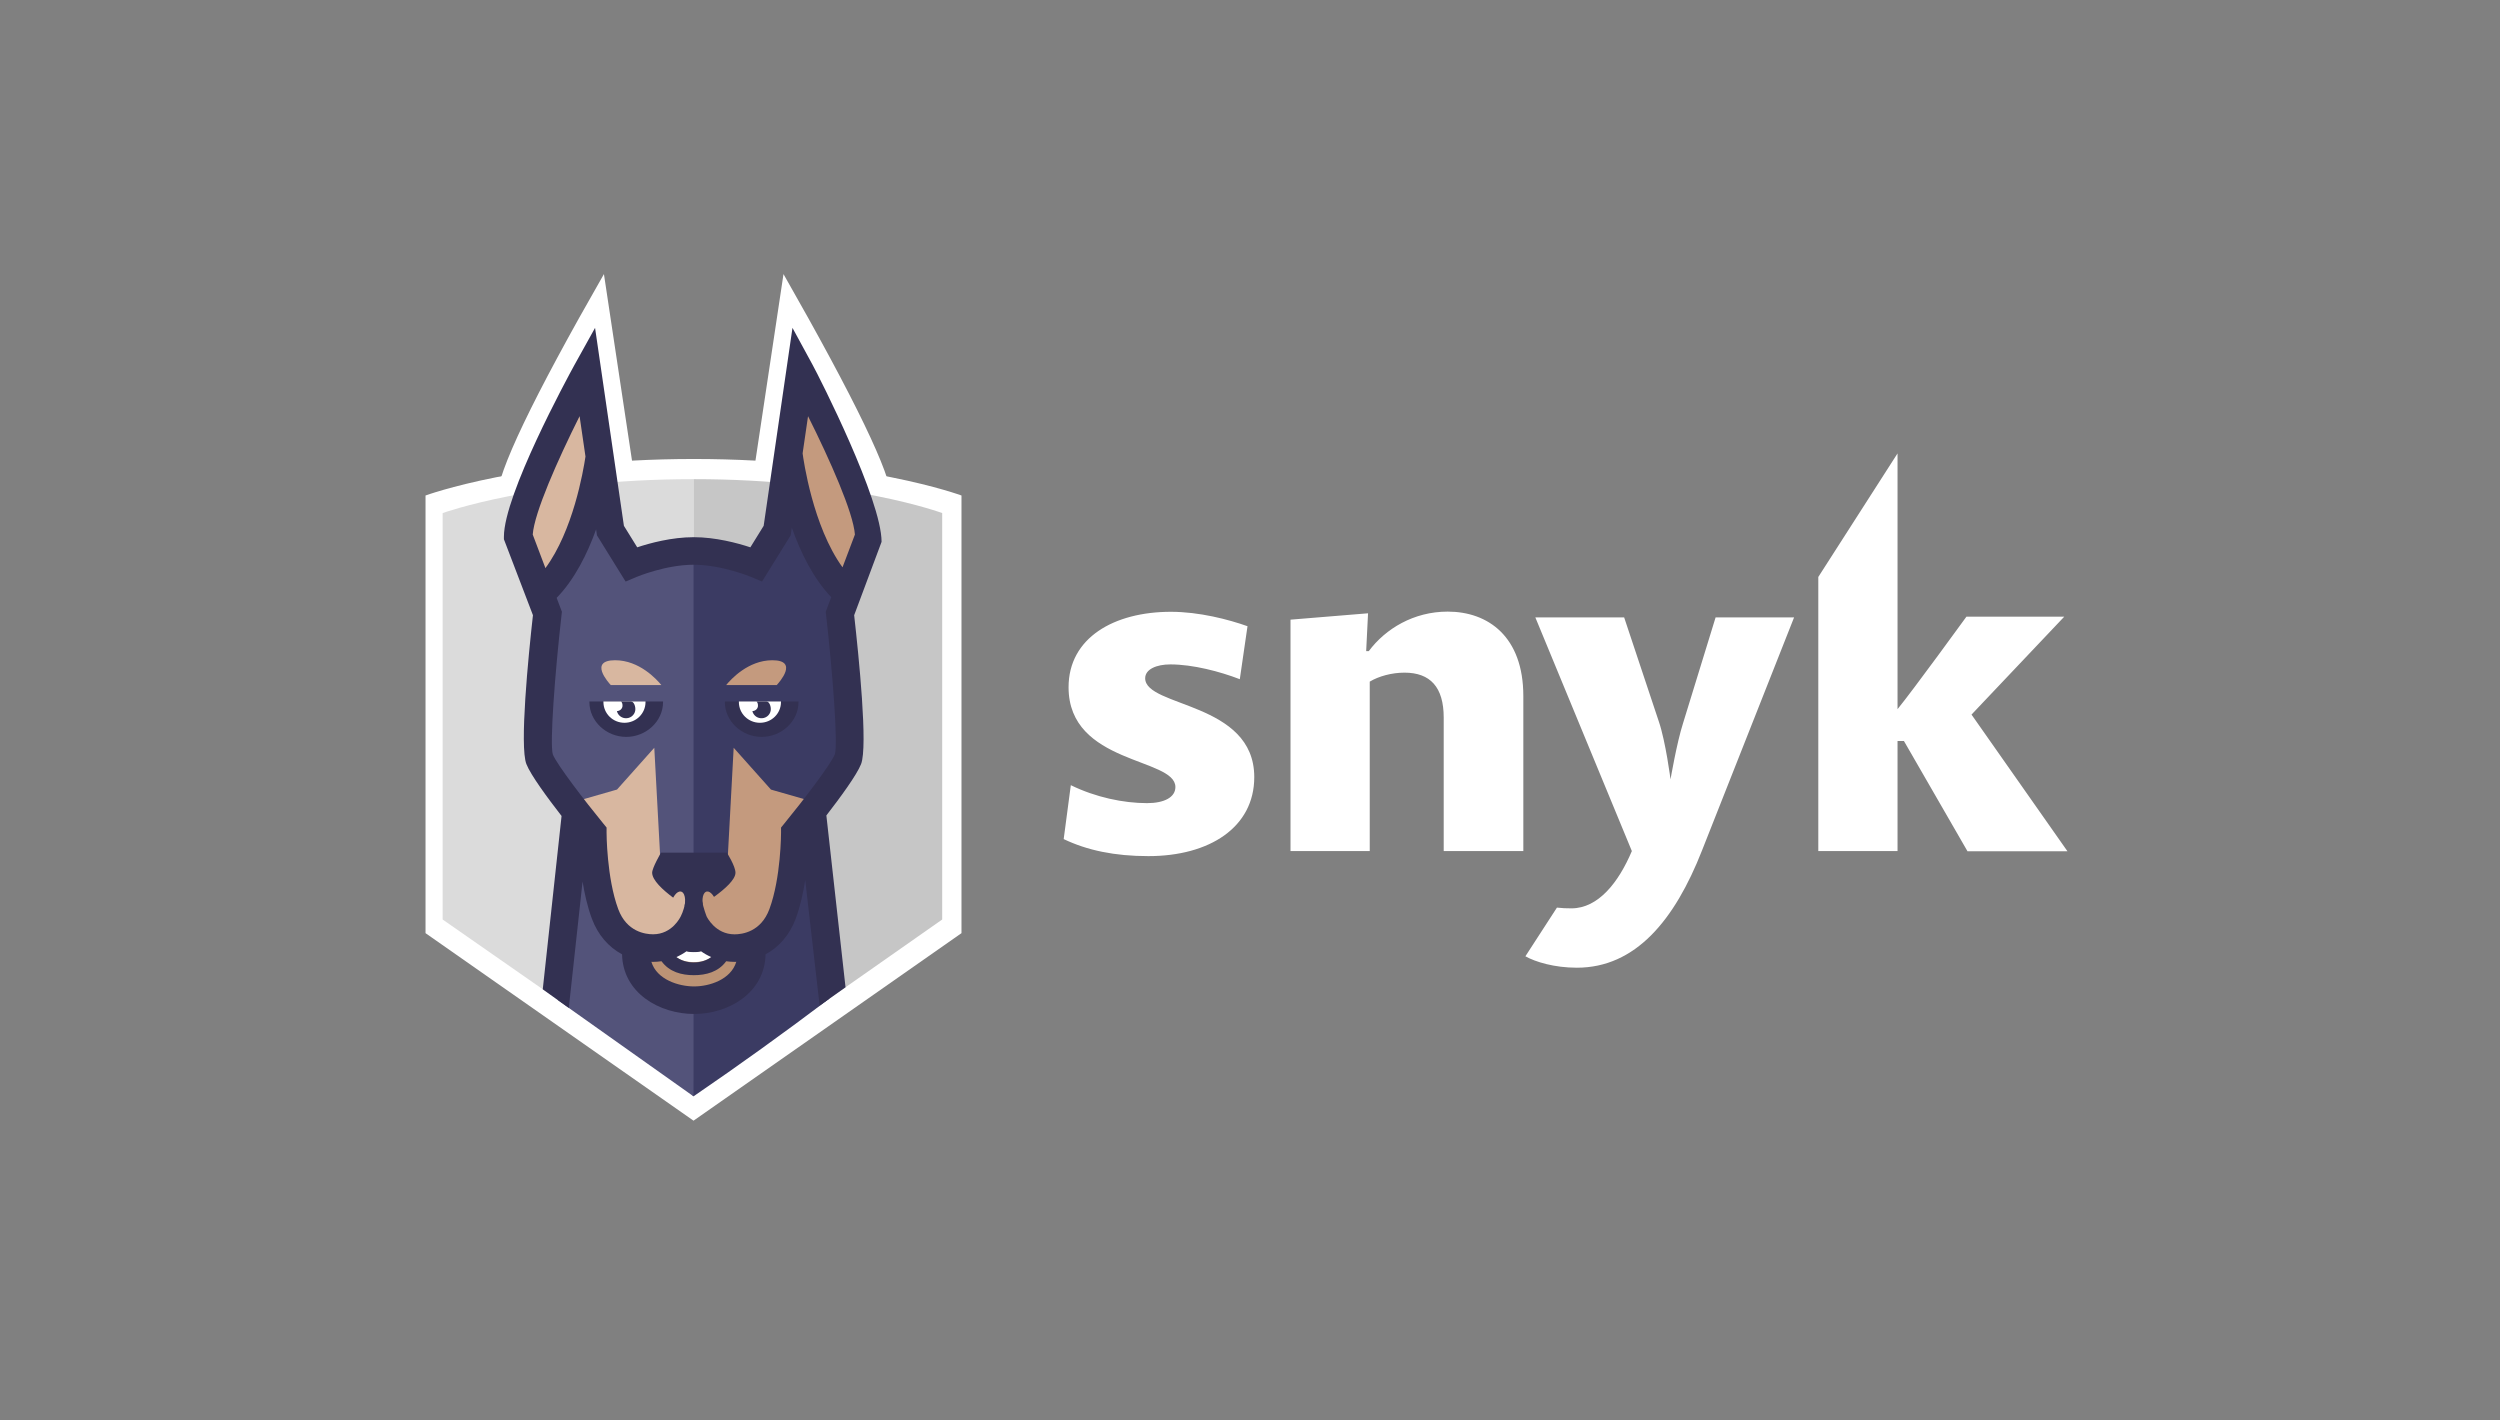 <svg width="602px" height="342px" viewBox="0 0 602 342" version="1.1" xmlns="http://www.w3.org/2000/svg" xmlns:xlink="http://www.w3.org/1999/xlink">
 <rect x="0" y="0" width="602" height="342" fill="#808080" stroke="none"/>
 <!-- Generator: Sketch 51.2 (57519) - http://www.bohemiancoding.com/sketch -->
 <title>
  logo-white
 </title>
 <desc>
  Created with Sketch.
 </desc>
 <defs>
  <path d="M59.635,150.429 C57.136,148.568 54.572,146.219 54.572,144.418 C54.572,143.234 56.704,139.586 56.704,139.586 L72.555,139.586 C72.555,139.586 74.634,142.82 74.634,144.418 C74.634,146.095 72.047,148.379 69.465,150.241 C68.586,148.755 67.468,148.497 66.951,149.668 C66.684,150.275 66.632,151.148 66.762,152.062 C65.356,152.954 64.328,153.529 64.328,153.529 C64.328,153.529 63.535,153.074 62.4,152.341 C62.583,151.328 62.548,150.336 62.254,149.668 C61.732,148.481 60.592,148.762 59.706,150.301 C59.682,150.343 59.658,150.386 59.635,150.429 Z" id="path-1">
  </path>
 </defs>
 <g id="logo-white" stroke="none" stroke-width="1" fill="none" fill-rule="evenodd">
  <g id="logo" transform="translate(46, 50)">
   <g id="snyk-wordmark---white" transform="translate(210, 59)" fill="#FFFFFF" fill-rule="nonzero">
    <path d="M217.745,95.937 L202.463,69.428 L200.926,69.428 L200.926,95.937 L181.846,95.937 L181.846,29.935 L200.926,0.18 L200.926,61.764 C204.724,57.12 217.519,39.493 217.519,39.493 L241.075,39.493 L218.74,63.071 L241.843,95.982 L217.745,95.982 L217.745,95.937 Z M157.115,39.673 L176.014,39.673 L153.859,95.757 C147.258,112.618 137.809,124.024 123.702,124.024 C118.277,124.024 113.71,122.626 111.314,121.274 L118.91,109.552 C120.04,109.687 121.216,109.732 122.391,109.732 C128.902,109.732 133.785,103.421 136.95,95.937 L113.71,39.673 L135.096,39.673 L143.46,64.785 C145.088,69.563 146.264,78.67 146.264,78.67 C146.264,78.67 147.756,69.879 149.293,65.1 L157.115,39.673 Z M91.646,95.937 L91.646,63.793 C91.646,56.444 88.391,52.973 82.197,52.973 C79.168,52.973 76.003,53.829 73.833,55.137 L73.833,95.937 L54.753,95.937 L54.753,40.214 L73.426,38.681 L72.974,47.788 L73.606,47.788 C77.63,42.378 84.458,38.276 92.596,38.276 C102.362,38.276 110.817,44.317 110.817,58.608 L110.817,95.937 L91.646,95.937 Z M20.527,97.154 C12.388,97.154 5.787,95.757 0.136,93.052 L1.854,80.068 C7.822,82.998 14.559,84.396 20.21,84.396 C24.325,84.396 27.037,82.998 27.037,80.519 C27.037,73.395 1.311,75.109 1.311,56.489 C1.311,44.587 12.253,38.321 25.952,38.321 C32.779,38.321 39.833,40.169 44.399,41.792 L42.545,54.551 C37.753,52.702 31.242,50.989 25.817,50.989 C22.471,50.989 19.758,52.161 19.758,54.325 C19.758,61.358 46.027,59.961 46.027,78.129 C46.027,90.211 35.266,97.154 20.527,97.154 Z" id="snyk-wordmark">
    </path>
   </g>
   <g id="snyk-dog" fill-rule="evenodd" stroke-width="1">
    <g id="dog" transform="translate(56.467, 15.73)">
     <path d="M112.133,54.062 L17.224,54.062 C17.224,48.13 25.803,30.199 42.96,0.27 C42.96,0.27 45.336,16.055 50.087,47.624 L79.082,47.625 L86.199,0.27 C103.488,30.596 112.133,48.527 112.133,54.062 Z" id="shield-outline-ears" fill="#FFFFFF" fill-rule="nonzero">
     </path>
     <path d="M64.533,204.13 L0,158.975 L0,53.586 C0,53.586 23.86,44.793 64.616,44.793 C105.372,44.793 129.058,53.586 129.058,53.586 L129.058,158.975 L64.533,204.13 Z" id="shield-outline" fill="#FFFFFF" fill-rule="nonzero">
     </path>
     <path d="M64.533,197.783 L4.123,155.689 L4.123,57.816 C4.123,57.816 26.714,49.65 64.533,49.65 L64.533,197.783 Z" id="shield-left" fill="#DBDBDB" fill-rule="nonzero">
     </path>
     <path d="M64.616,49.65 C64.588,49.65 64.561,49.651 64.533,49.65 L64.533,197.659 L64.534,197.659 L124.414,155.687 L124.414,57.816 C124.414,57.816 102.435,49.65 64.616,49.65 Z" id="shield-right" fill="#C6C6C6" fill-rule="nonzero">
     </path>
     <path d="M97.221,174.754 L92.127,130.547 L64.13,130.547 C64.13,165.634 64.13,188.08 64.13,197.886 L64.533,198.266 C75.425,190.826 86.321,182.988 97.221,174.754 Z" id="neck-right" fill="#3B3B63" fill-rule="nonzero">
     </path>
     <polygon id="neck-left" fill="#53537A" fill-rule="nonzero" points="31.863 175.103 64.533 198.266 64.55 129.201 36.256 129.201">
     </polygon>
     <path d="M78.513,162.018 C78.513,169.613 71.297,173.378 64.676,173.378 C58.056,173.378 50.694,169.613 50.694,162.018" id="chin" fill="#BC9375" fill-rule="nonzero">
     </path>
     <path d="M64.603,165.946 C59.288,165.946 56.704,162.113 56.704,154.233 L59.238,154.233 C59.238,163.458 62.861,163.458 64.603,163.458 C66.345,163.458 69.968,163.458 69.968,154.233 L72.502,154.233 C72.502,162.113 69.917,165.946 64.603,165.946 Z" id="teeth" fill="#FFFFFF" fill-rule="nonzero">
     </path>
     <path d="M64.533,156.156 C66.169,160.383 69.329,162.496 74.016,162.496 C78.604,162.496 83.392,160.122 85.572,154.256 C88.618,146.051 88.587,134.631 88.587,134.631 C88.587,134.631 102.121,117.982 102.121,112.352 C102.121,112.352 89.591,112.352 64.533,112.352 L64.533,156.156 Z" id="face-right" fill="#C49A7E" fill-rule="nonzero">
     </path>
     <path d="M26.401,112.352 C26.401,118.872 39.817,134.631 39.817,134.631 C39.817,134.631 39.784,146.048 42.833,154.256 C45.008,160.118 49.801,162.496 54.391,162.496 C59.077,162.496 62.458,160.383 64.533,156.156 L64.533,112.352 L26.401,112.352 Z" id="face-left" fill="#D8B7A0" fill-rule="nonzero">
     </path>
     <path d="M100.505,74.865 C90.072,64.354 87.463,42.435 87.463,42.435 C85.515,49.341 81.282,69.705 81.282,69.705 C81.282,69.705 73.058,67.092 64.201,67.078 C63.91,67.078 63.91,94.516 64.201,149.39 L72.633,143.401 L74.201,114.335 L83.18,124.402 L94.746,127.723 C94.746,127.723 99.074,124.691 99.074,124.702 C100.912,122.173 101.521,120.019 101.965,118.901 C103.572,114.834 99.965,83.732 99.965,83.732 C98.684,81.098 100.505,74.865 100.505,74.865 Z" id="brow-right" fill="#3B3B63" fill-rule="nonzero">
     </path>
     <path d="M48.005,69.704 C48.005,69.704 43.77,49.341 41.824,42.433 C41.824,42.433 39.216,64.352 28.782,74.864 C28.782,74.864 30.603,81.097 29.322,83.73 C29.322,83.73 25.715,114.834 27.321,118.895 C27.765,120.013 28.379,122.167 30.214,124.696 C30.214,124.684 34.545,127.717 34.545,127.717 L46.109,124.395 L55.086,114.33 L56.658,143.396 L64.542,149.227 L64.542,66.924 C55.651,66.939 48.005,69.704 48.005,69.704 Z" id="brow-left" fill="#53537A" fill-rule="nonzero">
     </path>
     <path d="M93.204,22.122 C94.935,25.292 109.816,54.598 109.816,64.747 L103.216,82.412 C104.332,92.379 106.553,114.037 104.876,118.268 C103.842,120.885 99.896,126.269 96.522,130.629 L101.135,172.007 L94.899,176.42 L91.431,146.186 C90.955,149.254 90.238,152.531 89.145,155.472 C87.701,159.366 85.148,162.317 81.882,164.064 C81.691,173.399 72.93,178.435 64.676,178.435 C56.354,178.435 47.52,173.403 47.326,164.072 C44.054,162.321 41.497,159.37 40.051,155.472 C39.002,152.644 38.295,149.513 37.816,146.547 L34.499,176.976 L28.229,172.491 L32.757,130.756 C29.356,126.376 25.335,120.912 24.29,118.266 C22.614,114.033 24.748,92.379 25.866,82.41 L18.874,64.126 L18.874,63.531 C18.874,53.382 34.144,25.292 35.877,22.122 L40.823,13.222 C43.834,33.842 45.338,44.161 45.336,44.179 L47.771,60.888 L50.975,66.064 C54.053,65.043 59.279,63.625 64.571,63.625 C69.868,63.625 75.13,65.048 78.221,66.067 L81.423,60.889 L88.361,13.222 L93.204,22.122 Z M64.676,171.8 C68.33,171.8 73.532,170.177 74.831,165.875 C74.692,165.879 74.557,165.89 74.418,165.89 C73.707,165.89 73.043,165.824 72.398,165.738 C70.513,168.313 67.578,169.094 64.604,169.094 C61.635,169.094 58.705,168.305 56.824,165.734 C56.175,165.825 55.503,165.89 54.786,165.89 C54.65,165.89 54.518,165.879 54.383,165.875 C55.695,170.177 60.968,171.8 64.676,171.8 Z M60.398,164.728 C61.531,165.562 62.931,166.026 64.606,166.026 C66.272,166.026 67.666,165.559 68.797,164.728 C67.895,164.334 67.079,163.865 66.359,163.352 C65.707,163.542 65.084,163.537 64.603,163.537 C64.12,163.537 63.49,163.537 62.833,163.348 C62.115,163.865 61.3,164.334 60.398,164.728 Z M86.356,132.629 C90.845,127.153 97.602,118.334 98.581,115.866 C99.319,113.325 98.06,96.479 96.458,82.36 L96.369,81.577 L97.694,78.069 C93.327,73.497 90.281,67.232 88.2,61.315 L87.929,63.174 L81.035,74.303 L78.343,73.176 C78.277,73.148 71.247,70.257 64.575,70.257 C57.86,70.257 50.944,73.145 50.877,73.173 L48.18,74.31 L41.278,63.176 L41.073,61.75 C38.97,67.609 35.92,73.764 31.574,78.237 L32.839,81.579 L32.751,82.363 C31.148,96.479 29.889,113.325 30.651,115.93 C31.606,118.338 38.364,127.157 42.85,132.629 L43.598,133.543 L43.594,134.714 C43.594,134.824 43.607,145.656 46.406,153.194 C48.438,158.662 52.946,159.246 54.792,159.246 C59.433,159.246 61.397,155.064 61.478,154.885 C62.565,152.784 63.109,149.331 63.109,144.527 C63.109,144.527 65.915,144.527 65.915,144.527 C65.915,148.386 66.5,151.847 67.67,154.908 C67.741,155.059 69.754,159.257 74.418,159.257 C76.26,159.257 80.769,158.666 82.8,153.198 C85.608,145.634 85.611,134.824 85.611,134.718 L85.608,133.547 L86.356,132.629 Z" id="face-outline" fill="#333152" fill-rule="nonzero">
     </path>
     <path d="M85.591,103.187 L75.456,103.187 L72.079,103.187 L72.079,103.327 C72.079,107.961 76.159,111.714 80.945,111.714 C85.733,111.714 89.813,107.96 89.813,103.327 L89.813,103.187 L85.591,103.187 Z" id="eye-shadow-right" fill="#333152" fill-rule="nonzero">
     </path>
     <path d="M75.456,103.187 L75.456,103.327 C75.456,106.083 77.716,108.317 80.525,108.317 C83.333,108.317 85.592,106.083 85.592,103.327 L85.592,103.187 L75.456,103.187 Z" id="eye-right" fill="#FFFFFF" fill-rule="nonzero">
     </path>
     <path d="M79.713,103.187 C79.69,103.187 79.67,103.198 79.65,103.202 C79.944,103.263 80.107,103.919 80.044,104.355 C79.949,105.022 79.37,105.485 78.707,105.496 C78.9,106.368 79.624,107.069 80.586,107.202 C81.814,107.373 82.95,106.546 83.124,105.34 C83.249,104.453 82.815,103.187 82.088,103.187 L79.713,103.187 Z" id="eye-pupil-right" fill="#333152" fill-rule="nonzero">
     </path>
     <path d="M52.972,103.187 L42.839,103.187 L39.46,103.187 L39.46,103.327 C39.46,107.961 43.542,111.714 48.327,111.714 C53.115,111.714 57.196,107.96 57.196,103.327 L57.196,103.187 L52.972,103.187 Z" id="eye-shadow-left" fill="#333152" fill-rule="nonzero">
     </path>
     <path d="M42.839,103.187 L42.839,103.327 C42.839,106.083 45.1,108.317 47.905,108.317 C50.714,108.317 52.973,106.083 52.973,103.327 L52.973,103.187 L42.839,103.187 Z" id="eye-left" fill="#FFFFFF" fill-rule="nonzero">
     </path>
     <path d="M49.471,103.187 L47.093,103.187 C47.073,103.187 47.05,103.198 47.031,103.202 C47.325,103.263 47.487,103.919 47.426,104.355 C47.33,105.022 46.754,105.485 46.087,105.496 C46.283,106.368 47.007,107.069 47.967,107.202 C49.194,107.373 50.332,106.546 50.504,105.34 C50.631,104.453 50.197,103.187 49.471,103.187 Z" id="eye-pupil-left" fill="#333152" fill-rule="nonzero">
     </path>
     <path d="M84.572,99.232 C85.139,98.621 89.956,93.256 83.514,93.256 C77.693,93.256 73.504,97.867 72.394,99.232 L84.572,99.232 Z" id="brow-right" fill="#C49A7E" fill-rule="nonzero">
     </path>
     <path d="M56.785,99.232 C55.675,97.867 51.487,93.256 45.664,93.256 C39.225,93.256 44.042,98.621 44.606,99.232 L56.785,99.232 Z" id="brow-left" fill="#D8B7A0" fill-rule="nonzero">
     </path>
     <path d="M25.815,62.991 C26.197,57.726 31.776,45.113 37.098,34.484 L38.516,44.203 C37.975,47.837 35.503,62.088 28.871,71.071 L25.815,62.991 Z" id="ear-left" fill="#D8B7A0" fill-rule="nonzero">
     </path>
     <path d="M90.803,43.446 L92.11,34.485 C97.431,45.113 103.013,57.727 103.395,62.991 L100.411,70.88 C93.246,60.991 90.998,44.915 90.803,43.446 Z" id="ear-right" fill="#C49A7E" fill-rule="nonzero">
     </path>
     <mask id="mask-2" fill="white">
      <use href="#path-1">
      </use>
     </mask>
     <use id="nose" fill="#333152" fill-rule="nonzero" xlink:href="#path-1">
     </use>
    </g>
   </g>
  </g>
 </g>
</svg>